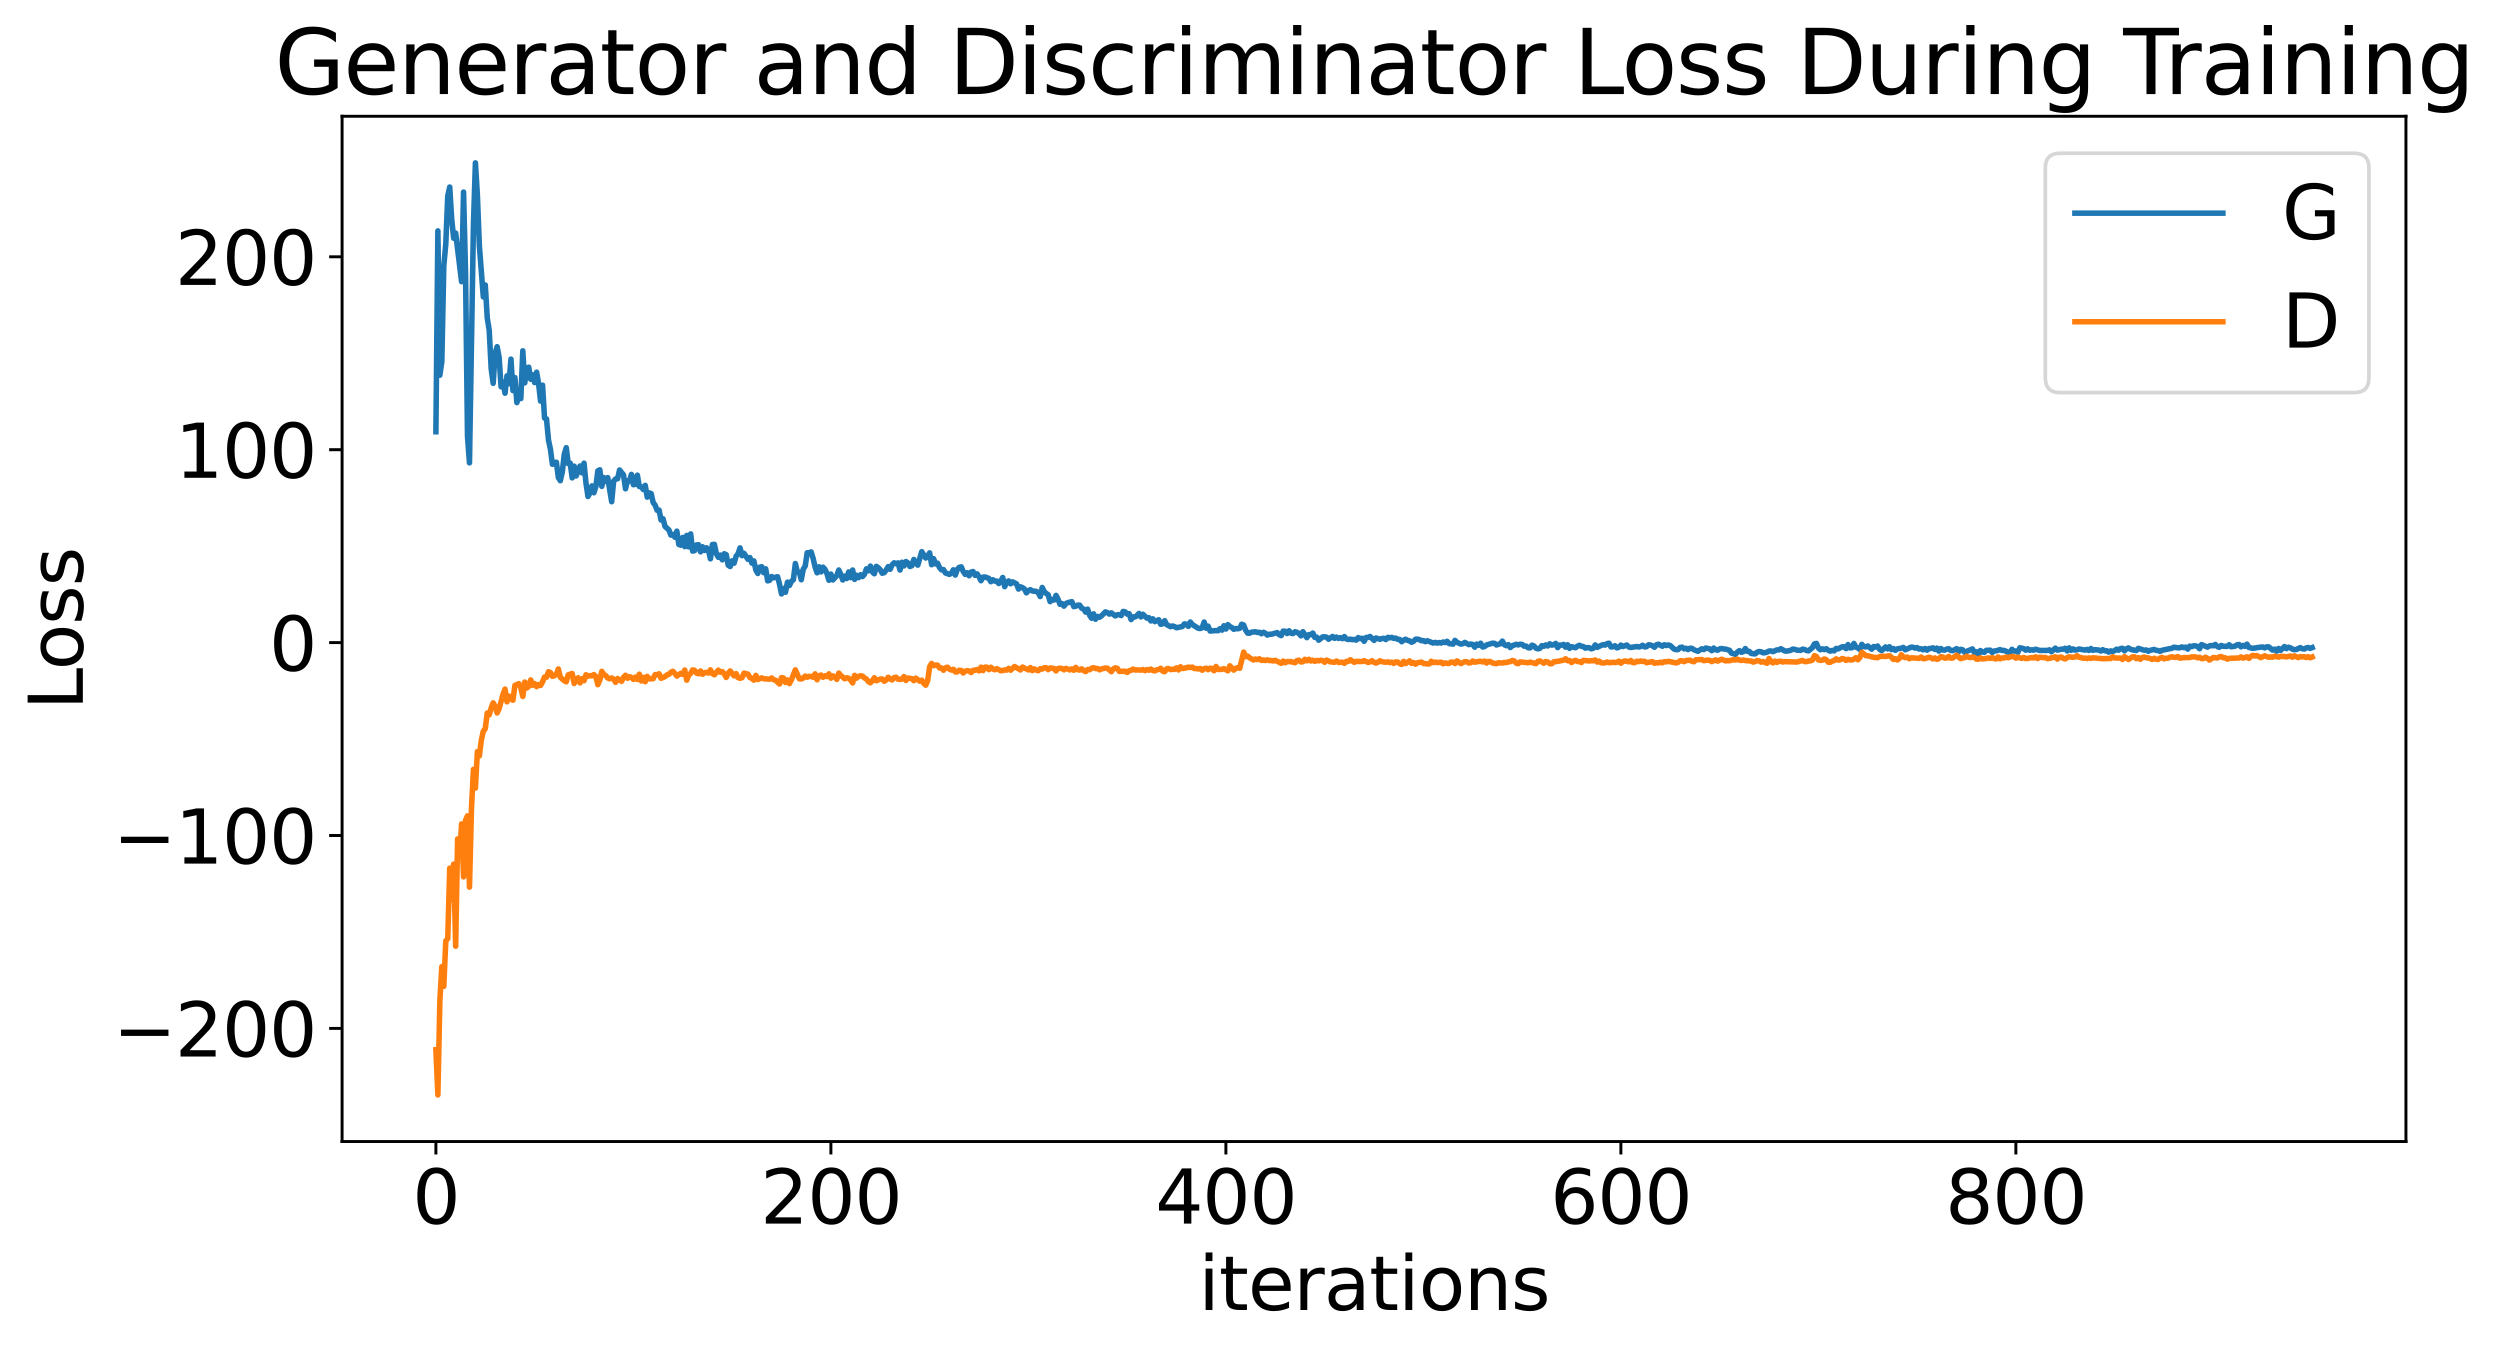 <?xml version="1.0" encoding="utf-8" standalone="no"?>
<!DOCTYPE svg PUBLIC "-//W3C//DTD SVG 1.1//EN"
  "http://www.w3.org/Graphics/SVG/1.1/DTD/svg11.dtd">
<svg xmlns:xlink="http://www.w3.org/1999/xlink" width="675.923pt" height="365.549pt" viewBox="0 0 675.923 365.549" xmlns="http://www.w3.org/2000/svg" version="1.1">
 <defs>
  <style type="text/css">*{stroke-linejoin: round; stroke-linecap: butt}</style>
 </defs>
 <g id="figure_1">
  <g id="patch_1">
   <path d="M 0 365.549 
L 675.923 365.549 
L 675.923 -0 
L 0 -0 
z
" style="fill: #ffffff"/>
  </g>
  <g id="axes_1">
   <g id="patch_2">
    <path d="M 92.491 308.636 
L 650.491 308.636 
L 650.491 31.436 
L 92.491 31.436 
z
" style="fill: #ffffff"/>
   </g>
   <g id="matplotlib.axis_1">
    <g id="xtick_1">
     <g id="line2d_1">
      <defs>
       <path id="m68028d59aa" d="M 0 0 
L 0 3.5 
" style="stroke: #000000; stroke-width: 0.8"/>
      </defs>
      <g>
       <use xlink:href="#m68028d59aa" x="117.854" y="308.636" style="stroke: #000000; stroke-width: 0.8"/>
      </g>
     </g>
     <g id="text_1">
      <!-- 0 -->
      <g transform="translate(111.492 330.833) scale(0.2 -0.2)">
       <defs>
        <path id="DejaVuSans-30" d="M 2034 4250 
Q 1547 4250 1301 3770 
Q 1056 3291 1056 2328 
Q 1056 1369 1301 889 
Q 1547 409 2034 409 
Q 2525 409 2770 889 
Q 3016 1369 3016 2328 
Q 3016 3291 2770 3770 
Q 2525 4250 2034 4250 
z
M 2034 4750 
Q 2819 4750 3233 4129 
Q 3647 3509 3647 2328 
Q 3647 1150 3233 529 
Q 2819 -91 2034 -91 
Q 1250 -91 836 529 
Q 422 1150 422 2328 
Q 422 3509 836 4129 
Q 1250 4750 2034 4750 
z
" transform="scale(0.016)"/>
       </defs>
       <use xlink:href="#DejaVuSans-30"/>
      </g>
     </g>
    </g>
    <g id="xtick_2">
     <g id="line2d_2">
      <g>
       <use xlink:href="#m68028d59aa" x="224.649" y="308.636" style="stroke: #000000; stroke-width: 0.8"/>
      </g>
     </g>
     <g id="text_2">
      <!-- 200 -->
      <g transform="translate(205.561 330.833) scale(0.2 -0.2)">
       <defs>
        <path id="DejaVuSans-32" d="M 1228 531 
L 3431 531 
L 3431 0 
L 469 0 
L 469 531 
Q 828 903 1448 1529 
Q 2069 2156 2228 2338 
Q 2531 2678 2651 2914 
Q 2772 3150 2772 3378 
Q 2772 3750 2511 3984 
Q 2250 4219 1831 4219 
Q 1534 4219 1204 4116 
Q 875 4013 500 3803 
L 500 4441 
Q 881 4594 1212 4672 
Q 1544 4750 1819 4750 
Q 2544 4750 2975 4387 
Q 3406 4025 3406 3419 
Q 3406 3131 3298 2873 
Q 3191 2616 2906 2266 
Q 2828 2175 2409 1742 
Q 1991 1309 1228 531 
z
" transform="scale(0.016)"/>
       </defs>
       <use xlink:href="#DejaVuSans-32"/>
       <use xlink:href="#DejaVuSans-30" x="63.623"/>
       <use xlink:href="#DejaVuSans-30" x="127.246"/>
      </g>
     </g>
    </g>
    <g id="xtick_3">
     <g id="line2d_3">
      <g>
       <use xlink:href="#m68028d59aa" x="331.443" y="308.636" style="stroke: #000000; stroke-width: 0.8"/>
      </g>
     </g>
     <g id="text_3">
      <!-- 400 -->
      <g transform="translate(312.355 330.833) scale(0.2 -0.2)">
       <defs>
        <path id="DejaVuSans-34" d="M 2419 4116 
L 825 1625 
L 2419 1625 
L 2419 4116 
z
M 2253 4666 
L 3047 4666 
L 3047 1625 
L 3713 1625 
L 3713 1100 
L 3047 1100 
L 3047 0 
L 2419 0 
L 2419 1100 
L 313 1100 
L 313 1709 
L 2253 4666 
z
" transform="scale(0.016)"/>
       </defs>
       <use xlink:href="#DejaVuSans-34"/>
       <use xlink:href="#DejaVuSans-30" x="63.623"/>
       <use xlink:href="#DejaVuSans-30" x="127.246"/>
      </g>
     </g>
    </g>
    <g id="xtick_4">
     <g id="line2d_4">
      <g>
       <use xlink:href="#m68028d59aa" x="438.237" y="308.636" style="stroke: #000000; stroke-width: 0.8"/>
      </g>
     </g>
     <g id="text_4">
      <!-- 600 -->
      <g transform="translate(419.15 330.833) scale(0.2 -0.2)">
       <defs>
        <path id="DejaVuSans-36" d="M 2113 2584 
Q 1688 2584 1439 2293 
Q 1191 2003 1191 1497 
Q 1191 994 1439 701 
Q 1688 409 2113 409 
Q 2538 409 2786 701 
Q 3034 994 3034 1497 
Q 3034 2003 2786 2293 
Q 2538 2584 2113 2584 
z
M 3366 4563 
L 3366 3988 
Q 3128 4100 2886 4159 
Q 2644 4219 2406 4219 
Q 1781 4219 1451 3797 
Q 1122 3375 1075 2522 
Q 1259 2794 1537 2939 
Q 1816 3084 2150 3084 
Q 2853 3084 3261 2657 
Q 3669 2231 3669 1497 
Q 3669 778 3244 343 
Q 2819 -91 2113 -91 
Q 1303 -91 875 529 
Q 447 1150 447 2328 
Q 447 3434 972 4092 
Q 1497 4750 2381 4750 
Q 2619 4750 2861 4703 
Q 3103 4656 3366 4563 
z
" transform="scale(0.016)"/>
       </defs>
       <use xlink:href="#DejaVuSans-36"/>
       <use xlink:href="#DejaVuSans-30" x="63.623"/>
       <use xlink:href="#DejaVuSans-30" x="127.246"/>
      </g>
     </g>
    </g>
    <g id="xtick_5">
     <g id="line2d_5">
      <g>
       <use xlink:href="#m68028d59aa" x="545.031" y="308.636" style="stroke: #000000; stroke-width: 0.8"/>
      </g>
     </g>
     <g id="text_5">
      <!-- 800 -->
      <g transform="translate(525.944 330.833) scale(0.2 -0.2)">
       <defs>
        <path id="DejaVuSans-38" d="M 2034 2216 
Q 1584 2216 1326 1975 
Q 1069 1734 1069 1313 
Q 1069 891 1326 650 
Q 1584 409 2034 409 
Q 2484 409 2743 651 
Q 3003 894 3003 1313 
Q 3003 1734 2745 1975 
Q 2488 2216 2034 2216 
z
M 1403 2484 
Q 997 2584 770 2862 
Q 544 3141 544 3541 
Q 544 4100 942 4425 
Q 1341 4750 2034 4750 
Q 2731 4750 3128 4425 
Q 3525 4100 3525 3541 
Q 3525 3141 3298 2862 
Q 3072 2584 2669 2484 
Q 3125 2378 3379 2068 
Q 3634 1759 3634 1313 
Q 3634 634 3220 271 
Q 2806 -91 2034 -91 
Q 1263 -91 848 271 
Q 434 634 434 1313 
Q 434 1759 690 2068 
Q 947 2378 1403 2484 
z
M 1172 3481 
Q 1172 3119 1398 2916 
Q 1625 2713 2034 2713 
Q 2441 2713 2670 2916 
Q 2900 3119 2900 3481 
Q 2900 3844 2670 4047 
Q 2441 4250 2034 4250 
Q 1625 4250 1398 4047 
Q 1172 3844 1172 3481 
z
" transform="scale(0.016)"/>
       </defs>
       <use xlink:href="#DejaVuSans-38"/>
       <use xlink:href="#DejaVuSans-30" x="63.623"/>
       <use xlink:href="#DejaVuSans-30" x="127.246"/>
      </g>
     </g>
    </g>
    <g id="text_6">
     <!-- iterations -->
     <g transform="translate(324.036 354.189) scale(0.2 -0.2)">
      <defs>
       <path id="DejaVuSans-69" d="M 603 3500 
L 1178 3500 
L 1178 0 
L 603 0 
L 603 3500 
z
M 603 4863 
L 1178 4863 
L 1178 4134 
L 603 4134 
L 603 4863 
z
" transform="scale(0.016)"/>
       <path id="DejaVuSans-74" d="M 1172 4494 
L 1172 3500 
L 2356 3500 
L 2356 3053 
L 1172 3053 
L 1172 1153 
Q 1172 725 1289 603 
Q 1406 481 1766 481 
L 2356 481 
L 2356 0 
L 1766 0 
Q 1100 0 847 248 
Q 594 497 594 1153 
L 594 3053 
L 172 3053 
L 172 3500 
L 594 3500 
L 594 4494 
L 1172 4494 
z
" transform="scale(0.016)"/>
       <path id="DejaVuSans-65" d="M 3597 1894 
L 3597 1613 
L 953 1613 
Q 991 1019 1311 708 
Q 1631 397 2203 397 
Q 2534 397 2845 478 
Q 3156 559 3463 722 
L 3463 178 
Q 3153 47 2828 -22 
Q 2503 -91 2169 -91 
Q 1331 -91 842 396 
Q 353 884 353 1716 
Q 353 2575 817 3079 
Q 1281 3584 2069 3584 
Q 2775 3584 3186 3129 
Q 3597 2675 3597 1894 
z
M 3022 2063 
Q 3016 2534 2758 2815 
Q 2500 3097 2075 3097 
Q 1594 3097 1305 2825 
Q 1016 2553 972 2059 
L 3022 2063 
z
" transform="scale(0.016)"/>
       <path id="DejaVuSans-72" d="M 2631 2963 
Q 2534 3019 2420 3045 
Q 2306 3072 2169 3072 
Q 1681 3072 1420 2755 
Q 1159 2438 1159 1844 
L 1159 0 
L 581 0 
L 581 3500 
L 1159 3500 
L 1159 2956 
Q 1341 3275 1631 3429 
Q 1922 3584 2338 3584 
Q 2397 3584 2469 3576 
Q 2541 3569 2628 3553 
L 2631 2963 
z
" transform="scale(0.016)"/>
       <path id="DejaVuSans-61" d="M 2194 1759 
Q 1497 1759 1228 1600 
Q 959 1441 959 1056 
Q 959 750 1161 570 
Q 1363 391 1709 391 
Q 2188 391 2477 730 
Q 2766 1069 2766 1631 
L 2766 1759 
L 2194 1759 
z
M 3341 1997 
L 3341 0 
L 2766 0 
L 2766 531 
Q 2569 213 2275 61 
Q 1981 -91 1556 -91 
Q 1019 -91 701 211 
Q 384 513 384 1019 
Q 384 1609 779 1909 
Q 1175 2209 1959 2209 
L 2766 2209 
L 2766 2266 
Q 2766 2663 2505 2880 
Q 2244 3097 1772 3097 
Q 1472 3097 1187 3025 
Q 903 2953 641 2809 
L 641 3341 
Q 956 3463 1253 3523 
Q 1550 3584 1831 3584 
Q 2591 3584 2966 3190 
Q 3341 2797 3341 1997 
z
" transform="scale(0.016)"/>
       <path id="DejaVuSans-6f" d="M 1959 3097 
Q 1497 3097 1228 2736 
Q 959 2375 959 1747 
Q 959 1119 1226 758 
Q 1494 397 1959 397 
Q 2419 397 2687 759 
Q 2956 1122 2956 1747 
Q 2956 2369 2687 2733 
Q 2419 3097 1959 3097 
z
M 1959 3584 
Q 2709 3584 3137 3096 
Q 3566 2609 3566 1747 
Q 3566 888 3137 398 
Q 2709 -91 1959 -91 
Q 1206 -91 779 398 
Q 353 888 353 1747 
Q 353 2609 779 3096 
Q 1206 3584 1959 3584 
z
" transform="scale(0.016)"/>
       <path id="DejaVuSans-6e" d="M 3513 2113 
L 3513 0 
L 2938 0 
L 2938 2094 
Q 2938 2591 2744 2837 
Q 2550 3084 2163 3084 
Q 1697 3084 1428 2787 
Q 1159 2491 1159 1978 
L 1159 0 
L 581 0 
L 581 3500 
L 1159 3500 
L 1159 2956 
Q 1366 3272 1645 3428 
Q 1925 3584 2291 3584 
Q 2894 3584 3203 3211 
Q 3513 2838 3513 2113 
z
" transform="scale(0.016)"/>
       <path id="DejaVuSans-73" d="M 2834 3397 
L 2834 2853 
Q 2591 2978 2328 3040 
Q 2066 3103 1784 3103 
Q 1356 3103 1142 2972 
Q 928 2841 928 2578 
Q 928 2378 1081 2264 
Q 1234 2150 1697 2047 
L 1894 2003 
Q 2506 1872 2764 1633 
Q 3022 1394 3022 966 
Q 3022 478 2636 193 
Q 2250 -91 1575 -91 
Q 1294 -91 989 -36 
Q 684 19 347 128 
L 347 722 
Q 666 556 975 473 
Q 1284 391 1588 391 
Q 1994 391 2212 530 
Q 2431 669 2431 922 
Q 2431 1156 2273 1281 
Q 2116 1406 1581 1522 
L 1381 1569 
Q 847 1681 609 1914 
Q 372 2147 372 2553 
Q 372 3047 722 3315 
Q 1072 3584 1716 3584 
Q 2034 3584 2315 3537 
Q 2597 3491 2834 3397 
z
" transform="scale(0.016)"/>
      </defs>
      <use xlink:href="#DejaVuSans-69"/>
      <use xlink:href="#DejaVuSans-74" x="27.783"/>
      <use xlink:href="#DejaVuSans-65" x="66.992"/>
      <use xlink:href="#DejaVuSans-72" x="128.516"/>
      <use xlink:href="#DejaVuSans-61" x="169.629"/>
      <use xlink:href="#DejaVuSans-74" x="230.908"/>
      <use xlink:href="#DejaVuSans-69" x="270.117"/>
      <use xlink:href="#DejaVuSans-6f" x="297.9"/>
      <use xlink:href="#DejaVuSans-6e" x="359.082"/>
      <use xlink:href="#DejaVuSans-73" x="422.461"/>
     </g>
    </g>
   </g>
   <g id="matplotlib.axis_2">
    <g id="ytick_1">
     <g id="line2d_6">
      <defs>
       <path id="m33f736a686" d="M 0 0 
L -3.5 0 
" style="stroke: #000000; stroke-width: 0.8"/>
      </defs>
      <g>
       <use xlink:href="#m33f736a686" x="92.491" y="278.05" style="stroke: #000000; stroke-width: 0.8"/>
      </g>
     </g>
     <g id="text_7">
      <!-- −200 -->
      <g transform="translate(30.556 285.649) scale(0.2 -0.2)">
       <defs>
        <path id="DejaVuSans-2212" d="M 678 2272 
L 4684 2272 
L 4684 1741 
L 678 1741 
L 678 2272 
z
" transform="scale(0.016)"/>
       </defs>
       <use xlink:href="#DejaVuSans-2212"/>
       <use xlink:href="#DejaVuSans-32" x="83.789"/>
       <use xlink:href="#DejaVuSans-30" x="147.412"/>
       <use xlink:href="#DejaVuSans-30" x="211.035"/>
      </g>
     </g>
    </g>
    <g id="ytick_2">
     <g id="line2d_7">
      <g>
       <use xlink:href="#m33f736a686" x="92.491" y="225.896" style="stroke: #000000; stroke-width: 0.8"/>
      </g>
     </g>
     <g id="text_8">
      <!-- −100 -->
      <g transform="translate(30.556 233.494) scale(0.2 -0.2)">
       <defs>
        <path id="DejaVuSans-31" d="M 794 531 
L 1825 531 
L 1825 4091 
L 703 3866 
L 703 4441 
L 1819 4666 
L 2450 4666 
L 2450 531 
L 3481 531 
L 3481 0 
L 794 0 
L 794 531 
z
" transform="scale(0.016)"/>
       </defs>
       <use xlink:href="#DejaVuSans-2212"/>
       <use xlink:href="#DejaVuSans-31" x="83.789"/>
       <use xlink:href="#DejaVuSans-30" x="147.412"/>
       <use xlink:href="#DejaVuSans-30" x="211.035"/>
      </g>
     </g>
    </g>
    <g id="ytick_3">
     <g id="line2d_8">
      <g>
       <use xlink:href="#m33f736a686" x="92.491" y="173.741" style="stroke: #000000; stroke-width: 0.8"/>
      </g>
     </g>
     <g id="text_9">
      <!-- 0 -->
      <g transform="translate(72.766 181.34) scale(0.2 -0.2)">
       <use xlink:href="#DejaVuSans-30"/>
      </g>
     </g>
    </g>
    <g id="ytick_4">
     <g id="line2d_9">
      <g>
       <use xlink:href="#m33f736a686" x="92.491" y="121.587" style="stroke: #000000; stroke-width: 0.8"/>
      </g>
     </g>
     <g id="text_10">
      <!-- 100 -->
      <g transform="translate(47.316 129.185) scale(0.2 -0.2)">
       <use xlink:href="#DejaVuSans-31"/>
       <use xlink:href="#DejaVuSans-30" x="63.623"/>
       <use xlink:href="#DejaVuSans-30" x="127.246"/>
      </g>
     </g>
    </g>
    <g id="ytick_5">
     <g id="line2d_10">
      <g>
       <use xlink:href="#m33f736a686" x="92.491" y="69.432" style="stroke: #000000; stroke-width: 0.8"/>
      </g>
     </g>
     <g id="text_11">
      <!-- 200 -->
      <g transform="translate(47.316 77.031) scale(0.2 -0.2)">
       <use xlink:href="#DejaVuSans-32"/>
       <use xlink:href="#DejaVuSans-30" x="63.623"/>
       <use xlink:href="#DejaVuSans-30" x="127.246"/>
      </g>
     </g>
    </g>
    <g id="text_12">
     <!-- Loss -->
     <g transform="translate(22.397 191.971) rotate(-90) scale(0.2 -0.2)">
      <defs>
       <path id="DejaVuSans-4c" d="M 628 4666 
L 1259 4666 
L 1259 531 
L 3531 531 
L 3531 0 
L 628 0 
L 628 4666 
z
" transform="scale(0.016)"/>
      </defs>
      <use xlink:href="#DejaVuSans-4c"/>
      <use xlink:href="#DejaVuSans-6f" x="53.963"/>
      <use xlink:href="#DejaVuSans-73" x="115.145"/>
      <use xlink:href="#DejaVuSans-73" x="167.244"/>
     </g>
    </g>
   </g>
   <g id="line2d_11">
    <path d="M 117.854 116.73 
L 118.388 62.43 
L 118.922 101.447 
L 119.456 97.742 
L 119.99 71.891 
L 120.524 66.005 
L 121.058 53.003 
L 121.592 50.573 
L 122.126 59.283 
L 122.66 64.408 
L 123.194 63.028 
L 124.796 76.157 
L 125.33 51.933 
L 125.864 73.642 
L 126.398 118.042 
L 126.932 125.137 
L 128 60.942 
L 128.534 44.036 
L 129.068 52.703 
L 129.602 66.416 
L 130.67 80.272 
L 131.204 77.047 
L 131.738 85.974 
L 132.271 89.32 
L 132.805 99.782 
L 133.339 103.63 
L 133.873 95.49 
L 134.407 93.742 
L 134.941 96.556 
L 135.475 104.57 
L 136.009 103.316 
L 136.543 106.314 
L 137.077 101.623 
L 137.611 103.726 
L 138.145 97.099 
L 138.679 105.599 
L 139.213 102.09 
L 139.747 108.847 
L 140.281 107.116 
L 140.815 107.769 
L 141.349 94.855 
L 141.883 103.51 
L 142.417 99.688 
L 142.951 99.279 
L 143.485 102.538 
L 144.019 101.345 
L 144.553 103.442 
L 145.087 100.627 
L 145.621 103.779 
L 146.155 108.446 
L 146.689 104.136 
L 147.223 113.024 
L 147.757 113.257 
L 148.291 118.953 
L 148.825 121.504 
L 149.359 125.536 
L 149.893 125.084 
L 150.427 124.976 
L 150.96 129.121 
L 151.494 129.965 
L 152.028 127.601 
L 152.562 122.813 
L 153.096 121.045 
L 153.63 125.34 
L 154.164 125.222 
L 154.698 129.2 
L 155.232 126.029 
L 155.766 128.688 
L 156.834 125.986 
L 157.368 127.842 
L 157.902 125.228 
L 158.436 130.648 
L 158.97 134.24 
L 159.504 133.266 
L 160.038 131.37 
L 160.572 133.221 
L 161.106 131.531 
L 161.64 127.304 
L 162.174 127.022 
L 162.708 131.504 
L 163.242 129.12 
L 163.776 130.156 
L 164.31 129.137 
L 165.378 135.65 
L 165.912 130.074 
L 166.446 129.476 
L 166.98 129.45 
L 167.514 127.074 
L 168.582 128.405 
L 169.116 132.156 
L 169.649 129.996 
L 170.183 130.069 
L 170.717 128.265 
L 171.251 131.05 
L 171.785 130.942 
L 172.319 128.471 
L 172.853 131.531 
L 173.387 131.612 
L 173.921 132.351 
L 174.455 131.231 
L 174.989 134.408 
L 175.523 133.26 
L 176.057 133.452 
L 176.591 135.868 
L 177.125 136.568 
L 177.659 137.965 
L 178.193 137.905 
L 178.727 140.59 
L 179.261 140.248 
L 179.795 142.32 
L 180.863 143.306 
L 181.397 144.682 
L 181.931 144.52 
L 182.465 145.241 
L 182.999 143.607 
L 183.533 147.202 
L 184.067 147.402 
L 184.601 145.313 
L 185.135 147.788 
L 185.669 144.772 
L 186.203 147.865 
L 186.737 144.355 
L 187.271 149 
L 187.805 148.864 
L 188.338 147.327 
L 188.872 147.288 
L 189.406 149.193 
L 189.94 147.831 
L 190.474 148.826 
L 191.008 148.097 
L 191.542 148.745 
L 192.076 151.093 
L 192.61 147.222 
L 193.144 147.174 
L 193.678 149.684 
L 194.212 150.67 
L 194.746 150.084 
L 195.28 151.348 
L 195.814 149.722 
L 196.348 149.971 
L 196.882 152.819 
L 197.416 153.167 
L 197.95 151.635 
L 198.484 152.261 
L 199.018 150.388 
L 199.552 149.702 
L 200.086 148.135 
L 200.62 150.23 
L 201.154 149.606 
L 202.222 151.227 
L 202.756 150.755 
L 203.29 152.243 
L 203.824 151.654 
L 204.358 154.12 
L 204.892 155.049 
L 205.426 153.345 
L 205.96 153.232 
L 206.493 154.848 
L 207.027 153.801 
L 207.561 157.049 
L 208.095 156.894 
L 208.629 155.884 
L 209.163 156.207 
L 210.231 155.932 
L 210.765 157.967 
L 211.299 160.584 
L 211.833 159.109 
L 212.367 160.133 
L 212.901 157.418 
L 213.435 158.295 
L 213.969 157.179 
L 214.503 156.743 
L 215.037 152.372 
L 215.571 154.609 
L 216.105 154.733 
L 216.639 156.748 
L 217.173 153.888 
L 217.707 153.043 
L 218.241 149.447 
L 218.775 149.481 
L 219.309 149.219 
L 219.843 150.998 
L 220.377 153.308 
L 220.911 154.869 
L 221.445 153.25 
L 221.979 154.622 
L 222.513 153.342 
L 223.047 153.924 
L 223.581 155.062 
L 224.115 156.884 
L 224.649 155.222 
L 225.182 156.802 
L 226.25 155.609 
L 226.784 154.116 
L 227.318 155.313 
L 227.852 156.808 
L 228.386 155.757 
L 228.92 156.419 
L 229.454 154.642 
L 229.988 156.161 
L 230.522 154.121 
L 231.056 156.646 
L 231.59 155.53 
L 232.124 156.177 
L 232.658 155.396 
L 233.192 155.886 
L 233.726 155.26 
L 234.26 153.8 
L 234.794 154.311 
L 235.328 153.059 
L 235.862 154.648 
L 236.396 155.121 
L 236.93 153.132 
L 237.464 153.484 
L 237.998 154.046 
L 238.532 154.987 
L 239.066 154.817 
L 239.6 154.119 
L 240.134 153.203 
L 240.668 153.916 
L 241.202 152.706 
L 241.736 152.167 
L 242.27 152.402 
L 242.804 152.18 
L 243.338 154.12 
L 243.871 152.017 
L 244.405 153.004 
L 244.939 151.826 
L 245.473 152.171 
L 246.007 153.166 
L 246.541 152.959 
L 247.075 151.263 
L 247.609 152.237 
L 248.143 152.79 
L 249.211 149.16 
L 250.279 150.867 
L 250.813 150.354 
L 251.347 149.479 
L 251.881 152.677 
L 252.415 151.048 
L 252.949 152.47 
L 253.483 152.266 
L 254.017 153.463 
L 254.551 154.069 
L 255.085 154.003 
L 255.619 154.911 
L 256.687 155.294 
L 257.221 154.961 
L 257.755 154.061 
L 258.289 155.471 
L 258.823 153.969 
L 259.357 153.382 
L 259.891 153.259 
L 260.425 154.501 
L 260.959 155.292 
L 261.493 154.85 
L 262.027 155.671 
L 262.56 154.673 
L 263.094 154.526 
L 263.628 155.552 
L 264.162 155.152 
L 264.696 155.936 
L 265.23 157.01 
L 265.764 156.05 
L 266.298 155.986 
L 267.366 156.386 
L 267.9 157.272 
L 268.434 156.749 
L 268.968 157.107 
L 269.502 157.119 
L 270.036 157.762 
L 270.57 157.134 
L 271.104 156.145 
L 271.638 158.607 
L 272.172 157.443 
L 272.706 157.06 
L 273.24 157.836 
L 273.774 157.316 
L 274.842 157.854 
L 275.376 159.261 
L 275.91 158.661 
L 276.444 158.87 
L 276.978 159.239 
L 277.512 160.284 
L 278.046 159.664 
L 278.58 159.434 
L 279.114 159.79 
L 280.182 159.882 
L 280.716 160.257 
L 281.249 161.29 
L 281.783 158.839 
L 282.317 159.925 
L 282.851 160.457 
L 283.385 160.777 
L 283.919 162.659 
L 284.453 162.115 
L 284.987 162.23 
L 285.521 160.983 
L 286.055 162 
L 286.589 163.379 
L 287.123 163.182 
L 287.657 163.88 
L 288.191 163.181 
L 288.725 162.929 
L 289.793 162.673 
L 290.327 164.01 
L 290.861 163.898 
L 291.395 163.588 
L 291.929 163.629 
L 292.463 164.449 
L 292.997 164.678 
L 293.531 165.504 
L 294.065 164.693 
L 294.599 166.343 
L 295.133 167.153 
L 295.667 165.966 
L 296.201 167.414 
L 296.735 166.665 
L 297.269 166.885 
L 297.803 166.511 
L 298.871 165.435 
L 299.405 165.632 
L 299.938 166.036 
L 300.472 165.705 
L 301.54 166.526 
L 302.074 166.211 
L 302.608 166.17 
L 303.142 166.419 
L 303.676 165.31 
L 304.21 165.437 
L 304.744 166.031 
L 305.278 165.914 
L 305.812 167.509 
L 306.346 166.784 
L 306.88 166.803 
L 307.414 166.42 
L 307.948 165.849 
L 308.482 166.801 
L 309.016 166.075 
L 310.084 167.123 
L 310.618 167.003 
L 311.152 167.875 
L 311.686 167.313 
L 312.22 168.064 
L 313.288 167.564 
L 313.822 168.793 
L 314.356 168.643 
L 314.89 167.816 
L 315.424 168.876 
L 316.492 169.444 
L 317.026 169.245 
L 317.56 169.408 
L 318.093 169.728 
L 319.695 169.38 
L 320.229 168.683 
L 320.763 168.772 
L 321.297 169.344 
L 321.831 168.172 
L 322.365 168.854 
L 323.967 169.872 
L 324.501 169.938 
L 325.035 169.719 
L 325.569 168.183 
L 326.103 169.845 
L 326.637 169.298 
L 327.171 170.614 
L 328.773 170.481 
L 329.307 170.526 
L 329.841 169.978 
L 330.375 170.365 
L 330.909 169.182 
L 331.443 170.062 
L 331.977 168.886 
L 332.511 169.395 
L 333.045 169.663 
L 333.579 170.145 
L 334.113 169.928 
L 334.647 170.004 
L 335.181 169.875 
L 335.715 168.776 
L 336.249 168.991 
L 336.782 170.366 
L 337.316 171.177 
L 337.85 171.202 
L 338.384 170.911 
L 339.452 170.815 
L 339.986 171.005 
L 340.52 170.949 
L 341.054 171.339 
L 341.588 170.948 
L 342.122 171.198 
L 342.656 171.715 
L 343.19 171.475 
L 343.724 171.484 
L 345.326 171.037 
L 345.86 171.609 
L 346.394 171.846 
L 346.928 170.643 
L 347.462 170.671 
L 347.996 171.286 
L 348.53 170.54 
L 349.064 171.207 
L 349.598 171.295 
L 350.132 170.806 
L 350.666 170.956 
L 351.2 171.291 
L 351.734 171.915 
L 352.268 170.798 
L 353.336 172.397 
L 353.87 171.585 
L 354.404 171.605 
L 354.938 171.167 
L 355.471 172.322 
L 356.005 172.258 
L 356.539 173.086 
L 357.607 172.21 
L 358.141 172.172 
L 358.675 172.281 
L 359.209 172.822 
L 360.277 172.079 
L 360.811 172.579 
L 361.345 172.246 
L 361.879 172.598 
L 362.413 172.411 
L 362.947 172.674 
L 363.481 172.114 
L 364.015 172.761 
L 364.549 172.901 
L 365.083 172.811 
L 365.617 172.945 
L 366.151 172.885 
L 366.685 173.068 
L 367.219 172.388 
L 367.753 172.658 
L 368.287 172.571 
L 368.821 173.385 
L 369.355 172.354 
L 369.889 172.34 
L 370.423 172.085 
L 371.491 173.137 
L 372.025 172.492 
L 373.093 172.835 
L 373.627 172.63 
L 374.16 172.593 
L 374.694 172.908 
L 375.228 172.321 
L 375.762 172.453 
L 376.296 172.33 
L 376.83 172.596 
L 377.364 172.528 
L 377.898 172.861 
L 378.432 172.896 
L 378.966 173.496 
L 379.5 173.091 
L 380.034 172.827 
L 380.568 173.14 
L 381.102 173.266 
L 381.636 173.642 
L 382.17 173.417 
L 382.704 172.834 
L 383.238 172.801 
L 383.772 172.936 
L 384.306 173.232 
L 384.84 173.198 
L 385.374 173.482 
L 385.908 173.24 
L 387.51 173.864 
L 388.044 173.679 
L 388.578 173.868 
L 389.112 173.729 
L 389.646 173.863 
L 390.18 173.579 
L 390.714 173.718 
L 391.248 173.393 
L 391.782 174.005 
L 392.849 174.147 
L 393.383 173.145 
L 393.917 173.671 
L 394.985 174.145 
L 395.519 174.02 
L 396.053 173.687 
L 397.121 174.288 
L 397.655 174.129 
L 398.189 174.243 
L 398.723 174.971 
L 399.257 174.149 
L 399.791 174.472 
L 400.325 173.912 
L 400.859 174.93 
L 401.393 174.81 
L 401.927 174.38 
L 403.529 173.893 
L 404.063 173.937 
L 404.597 174.382 
L 405.665 174.032 
L 406.199 173.335 
L 406.733 174.325 
L 407.267 174.571 
L 407.801 174.284 
L 408.335 175.075 
L 408.869 174.592 
L 409.937 174.201 
L 410.471 174.357 
L 411.005 174.18 
L 411.538 174.241 
L 412.072 174.705 
L 412.606 174.679 
L 413.14 175.121 
L 413.674 175.179 
L 414.208 174.431 
L 414.742 174.649 
L 415.276 175.257 
L 415.81 175.436 
L 416.344 175.288 
L 416.878 174.562 
L 417.412 174.724 
L 417.946 174.37 
L 418.48 174.653 
L 419.014 174.068 
L 419.548 174.415 
L 420.082 174.314 
L 420.616 173.964 
L 421.15 175.091 
L 421.684 174.4 
L 422.218 174.447 
L 422.752 174.234 
L 423.286 174.976 
L 423.82 174.326 
L 424.354 175.3 
L 424.888 174.829 
L 425.956 175.128 
L 426.49 174.705 
L 427.024 174.462 
L 427.558 174.73 
L 428.092 174.813 
L 428.626 175.237 
L 429.16 175.076 
L 429.693 175.141 
L 430.227 175.424 
L 430.761 175.255 
L 431.295 174.372 
L 431.829 175.023 
L 432.897 174.5 
L 433.431 174.297 
L 433.965 174.415 
L 434.499 174.012 
L 435.033 173.923 
L 435.567 174.914 
L 436.101 174.885 
L 436.635 174.595 
L 437.169 175.164 
L 437.703 174.999 
L 438.237 174.408 
L 438.771 174.791 
L 439.839 174.398 
L 440.373 174.925 
L 440.907 175.056 
L 442.509 174.801 
L 443.043 174.937 
L 443.577 174.81 
L 444.111 174.462 
L 444.645 174.9 
L 445.179 174.84 
L 445.713 174.328 
L 446.247 174.398 
L 446.781 174.618 
L 447.315 174.995 
L 447.849 174.347 
L 448.382 174.18 
L 449.45 174.718 
L 449.984 174.316 
L 450.518 174.536 
L 451.052 174.371 
L 451.586 174.538 
L 452.654 175.518 
L 453.188 175.645 
L 453.722 175.612 
L 454.256 175.052 
L 454.79 174.975 
L 455.324 175.427 
L 455.858 175.272 
L 456.392 175.617 
L 456.926 175.248 
L 457.46 175.295 
L 457.994 175.679 
L 459.062 176.078 
L 460.13 175.413 
L 460.664 175.624 
L 461.198 175.198 
L 462.266 175.446 
L 462.8 175.928 
L 463.334 175.219 
L 463.868 175.687 
L 464.402 175.795 
L 464.936 175.437 
L 465.47 175.329 
L 466.004 175.467 
L 466.538 175.486 
L 467.605 175.826 
L 468.139 176.583 
L 469.207 176.896 
L 469.741 176.305 
L 470.275 175.912 
L 470.809 176.351 
L 471.343 176.182 
L 471.877 175.35 
L 472.411 176.114 
L 472.945 176.114 
L 473.479 176.673 
L 474.547 176.795 
L 475.081 176.325 
L 475.615 176.152 
L 476.149 176.214 
L 476.683 176.505 
L 477.217 176.473 
L 477.751 176.315 
L 478.285 176.027 
L 478.819 175.988 
L 479.353 176.178 
L 480.421 175.707 
L 480.955 175.724 
L 481.489 175.383 
L 482.557 176.011 
L 483.091 176.042 
L 484.159 175.816 
L 484.693 175.497 
L 485.227 175.554 
L 485.76 175.759 
L 486.828 175.844 
L 487.362 175.513 
L 487.896 175.602 
L 488.43 175.866 
L 488.964 175.971 
L 490.032 175.09 
L 490.566 174.098 
L 491.1 173.961 
L 491.634 175.204 
L 492.168 175.656 
L 492.702 175.423 
L 493.236 175.632 
L 493.77 175.4 
L 494.304 175.805 
L 494.838 176.052 
L 495.372 175.854 
L 495.906 175.971 
L 496.44 175.321 
L 496.974 175.442 
L 498.042 174.876 
L 498.576 174.87 
L 499.11 175.364 
L 499.644 174.282 
L 500.178 175.18 
L 500.712 175.132 
L 501.246 173.969 
L 501.78 174.975 
L 502.314 175.186 
L 502.848 175.592 
L 503.382 174.224 
L 503.916 174.801 
L 504.449 174.913 
L 504.983 174.656 
L 506.051 175.516 
L 506.585 174.805 
L 507.119 174.947 
L 507.653 174.674 
L 508.187 175.576 
L 508.721 175.911 
L 509.789 174.921 
L 510.323 175.439 
L 510.857 174.862 
L 511.391 175.643 
L 511.925 175.346 
L 512.459 175.822 
L 512.993 175.426 
L 514.061 175.266 
L 514.595 175.036 
L 515.129 175.682 
L 516.731 174.957 
L 517.265 175.009 
L 517.799 175.237 
L 518.333 175.091 
L 518.867 175.477 
L 519.401 175.388 
L 519.935 175.687 
L 520.469 175.335 
L 521.003 175.784 
L 521.537 175.347 
L 522.071 175.324 
L 522.605 175.16 
L 523.138 175.583 
L 523.672 175.229 
L 524.206 176.03 
L 524.74 175.341 
L 525.274 175.749 
L 525.808 175.76 
L 526.342 175.503 
L 526.876 175.409 
L 527.41 175.854 
L 527.944 175.921 
L 529.012 175.379 
L 529.546 176.221 
L 530.08 175.558 
L 530.614 175.672 
L 531.148 176.332 
L 532.75 175.693 
L 533.284 175.452 
L 533.818 176.452 
L 534.352 176.217 
L 534.886 176.977 
L 535.42 175.887 
L 535.954 176.257 
L 536.488 176.363 
L 537.022 175.833 
L 538.09 175.793 
L 538.624 176.41 
L 539.158 176.011 
L 539.692 175.973 
L 540.76 175.636 
L 541.293 175.868 
L 541.827 175.843 
L 542.895 176.308 
L 543.429 176.531 
L 543.963 175.556 
L 544.497 176.013 
L 545.031 176.017 
L 545.565 176.345 
L 546.099 175.14 
L 547.167 175.377 
L 547.701 175.783 
L 548.235 175.423 
L 548.769 175.801 
L 549.303 175.669 
L 549.837 175.789 
L 550.371 175.528 
L 551.439 175.858 
L 553.575 175.854 
L 554.109 175.697 
L 554.643 176.201 
L 555.711 175.238 
L 556.245 175.776 
L 557.313 175.513 
L 557.847 175.514 
L 558.381 175.285 
L 558.915 175.989 
L 559.449 175.157 
L 559.982 175.828 
L 560.516 175.453 
L 561.05 175.768 
L 561.584 175.675 
L 562.118 175.469 
L 563.72 175.773 
L 564.254 175.579 
L 564.788 175.86 
L 565.322 175.333 
L 565.856 175.83 
L 566.39 175.658 
L 567.458 175.757 
L 567.992 176.02 
L 568.526 175.659 
L 569.06 175.961 
L 569.594 175.953 
L 570.128 176.321 
L 570.662 175.985 
L 571.196 176.126 
L 571.73 175.914 
L 572.264 175.52 
L 572.798 175.792 
L 573.332 175.351 
L 573.866 175.283 
L 574.4 175.971 
L 574.934 175.401 
L 575.468 175.178 
L 576.002 175.532 
L 576.536 175.701 
L 577.604 175.877 
L 578.138 175.294 
L 579.739 175.801 
L 580.273 175.732 
L 580.807 176.074 
L 581.341 175.833 
L 582.409 175.59 
L 582.943 175.826 
L 583.477 175.881 
L 584.011 176.103 
L 584.545 175.818 
L 585.613 175.59 
L 587.215 175.277 
L 587.749 174.986 
L 588.817 175.148 
L 589.351 175.154 
L 589.885 174.904 
L 590.419 175.099 
L 590.953 174.969 
L 591.487 175.504 
L 592.021 174.699 
L 592.555 174.831 
L 593.089 174.606 
L 593.623 174.634 
L 594.157 174.794 
L 594.691 175.391 
L 595.225 174.278 
L 596.827 174.969 
L 597.36 174.621 
L 597.894 174.54 
L 598.428 174.605 
L 598.962 174.237 
L 599.496 174.811 
L 600.03 175.007 
L 600.564 174.51 
L 601.098 174.737 
L 602.166 174.762 
L 602.7 174.323 
L 603.234 174.867 
L 604.302 174.71 
L 604.836 174.335 
L 605.37 174.263 
L 605.904 174.89 
L 606.438 174.503 
L 606.972 174.751 
L 607.506 174.164 
L 608.04 175.057 
L 609.108 175.29 
L 610.71 175.032 
L 611.778 174.918 
L 612.312 175.167 
L 612.846 174.879 
L 613.38 174.898 
L 614.448 175.764 
L 614.982 175.513 
L 615.516 176.06 
L 616.049 175.326 
L 616.583 175.853 
L 617.651 174.818 
L 618.185 175.37 
L 618.719 174.99 
L 619.253 175.154 
L 619.787 175.499 
L 620.321 175.659 
L 620.855 175.602 
L 621.923 175.101 
L 622.457 175.393 
L 622.991 175.477 
L 623.525 175.193 
L 624.059 175.066 
L 624.593 175.31 
L 625.127 175.089 
L 625.127 175.089 
" clip-path="url(#pd91df8b7fd)" style="fill: none; stroke: #1f77b4; stroke-width: 1.5; stroke-linecap: square"/>
   </g>
   <g id="line2d_12">
    <path d="M 117.854 283.818 
L 118.388 296.036 
L 118.922 270.617 
L 119.456 261.343 
L 119.99 266.676 
L 120.524 254.399 
L 121.058 253.785 
L 121.592 234.719 
L 122.126 243.174 
L 122.66 233.623 
L 123.194 255.831 
L 123.728 226.82 
L 124.262 231.623 
L 124.796 222.755 
L 125.33 237.09 
L 125.864 221.8 
L 126.398 220.581 
L 126.932 239.851 
L 127.466 218.691 
L 128 208.013 
L 128.534 213.078 
L 129.068 203.21 
L 129.602 204.367 
L 130.136 200.128 
L 130.67 197.699 
L 131.204 197.01 
L 131.738 192.779 
L 132.271 193.284 
L 132.805 191.368 
L 133.339 190.032 
L 133.873 190.98 
L 134.407 192.755 
L 134.941 191.632 
L 136.009 187.702 
L 136.543 186.32 
L 137.077 189.75 
L 137.611 188.199 
L 138.145 189 
L 138.679 189.321 
L 139.213 185.316 
L 140.281 184.836 
L 140.815 185.98 
L 141.349 188.293 
L 141.883 184.414 
L 142.417 186.018 
L 142.951 185.564 
L 143.485 183.829 
L 144.019 185.264 
L 144.553 184.827 
L 145.087 185.642 
L 145.621 185.082 
L 146.155 185.318 
L 146.689 184.356 
L 147.223 183.054 
L 147.757 183.092 
L 148.291 181.621 
L 148.825 181.839 
L 149.359 182.87 
L 149.893 182.691 
L 150.427 182.281 
L 150.96 180.87 
L 151.494 183.116 
L 152.562 184.052 
L 153.096 184.349 
L 153.63 182.465 
L 154.698 182.094 
L 155.232 184.793 
L 155.766 183.635 
L 156.3 183.262 
L 156.834 184.625 
L 157.368 183.488 
L 157.902 184.046 
L 158.436 182.432 
L 158.97 182.812 
L 159.504 182.662 
L 160.038 182.71 
L 160.572 182.39 
L 161.106 182.934 
L 161.64 185.114 
L 162.174 183.825 
L 162.708 181.512 
L 163.242 182.332 
L 163.776 182.658 
L 164.31 183.311 
L 164.844 183.531 
L 165.378 183.308 
L 165.912 183.621 
L 166.446 184.483 
L 166.98 183.452 
L 168.048 184.197 
L 168.582 183.121 
L 169.116 182.571 
L 169.649 183.384 
L 170.183 182.948 
L 170.717 183.167 
L 171.251 183.694 
L 171.785 183.058 
L 172.319 183.707 
L 172.853 182.282 
L 173.387 184.111 
L 173.921 183.132 
L 174.455 184.305 
L 174.989 182.88 
L 175.523 183.55 
L 176.591 183.501 
L 177.125 182.389 
L 177.659 182.418 
L 178.193 182.173 
L 178.727 183.391 
L 179.795 182.94 
L 180.329 182.46 
L 180.863 182.325 
L 181.397 181.725 
L 181.931 181.502 
L 182.465 182.065 
L 182.999 182.8 
L 184.067 182.043 
L 184.601 182.334 
L 185.135 181.16 
L 185.669 183.896 
L 186.203 182.55 
L 186.737 182.064 
L 187.271 181.125 
L 187.805 181.239 
L 188.338 182.005 
L 188.872 182.161 
L 189.406 181.415 
L 189.94 182.304 
L 190.474 181.874 
L 191.008 181.798 
L 191.542 181.982 
L 192.076 181.109 
L 192.61 182.125 
L 193.144 182.441 
L 194.212 181.188 
L 194.746 181.751 
L 195.28 181.584 
L 195.814 182.175 
L 196.348 183.16 
L 196.882 182.023 
L 197.416 181.401 
L 198.484 182.736 
L 199.018 182.132 
L 199.552 183.201 
L 200.086 183.391 
L 200.62 183.243 
L 201.154 181.992 
L 202.222 182.274 
L 202.756 183.179 
L 203.29 183.429 
L 203.824 183.886 
L 204.358 182.609 
L 204.892 183.712 
L 205.96 183.278 
L 206.493 183.511 
L 208.095 183.633 
L 208.629 183.3 
L 209.163 183.784 
L 209.697 183.91 
L 210.765 184.929 
L 211.299 183.203 
L 211.833 183.315 
L 212.367 184.512 
L 212.901 183.83 
L 213.435 184.83 
L 213.969 183.796 
L 215.037 181.114 
L 216.105 183.512 
L 216.639 183.578 
L 217.173 183.327 
L 217.707 182.787 
L 218.241 183.102 
L 218.775 182.86 
L 219.309 182.897 
L 219.843 183.097 
L 220.377 182.192 
L 220.911 183.797 
L 221.445 182.708 
L 221.979 182.506 
L 222.513 183.115 
L 223.047 182.719 
L 223.581 182.923 
L 224.115 182.184 
L 224.649 183.354 
L 225.182 182.745 
L 225.716 183.012 
L 226.25 183.685 
L 226.784 181.988 
L 227.318 182.614 
L 228.386 183.524 
L 228.92 183.242 
L 229.454 183.384 
L 229.988 183.857 
L 230.522 184.649 
L 231.056 182.602 
L 231.59 183.351 
L 232.124 182.882 
L 232.658 182.7 
L 233.192 182.807 
L 233.726 183.29 
L 234.26 183.603 
L 234.794 184.277 
L 235.328 184.605 
L 235.862 184.052 
L 236.396 183.244 
L 236.93 184.052 
L 237.998 183.603 
L 238.532 183.576 
L 239.066 184.191 
L 239.6 183.847 
L 240.134 183.112 
L 240.668 183.575 
L 241.202 183.827 
L 241.736 183.217 
L 242.27 183.101 
L 242.804 183.62 
L 243.338 183.713 
L 243.871 183.597 
L 244.405 182.929 
L 244.939 183.97 
L 245.473 183.33 
L 246.541 183.487 
L 247.075 184.026 
L 247.609 183.355 
L 248.677 184.173 
L 249.211 183.893 
L 249.745 184.721 
L 250.279 185.25 
L 250.813 183.991 
L 251.347 180.265 
L 251.881 179.38 
L 252.415 179.98 
L 252.949 179.808 
L 253.483 179.832 
L 254.017 180.598 
L 254.551 180.609 
L 255.085 181.205 
L 255.619 180.572 
L 256.153 180.39 
L 256.687 180.928 
L 257.221 181.16 
L 257.755 180.957 
L 258.289 181.659 
L 258.823 181.66 
L 259.357 181.208 
L 259.891 181.268 
L 260.425 181.946 
L 260.959 181.462 
L 261.493 181.328 
L 262.027 181.406 
L 262.56 181.83 
L 263.094 181.243 
L 263.628 181.199 
L 264.162 181.023 
L 264.696 181.396 
L 265.23 180.381 
L 265.764 181.313 
L 266.298 180.377 
L 266.832 180.395 
L 267.366 181.042 
L 267.9 180.401 
L 268.434 180.904 
L 268.968 181.081 
L 269.502 180.791 
L 270.57 181.338 
L 271.104 181.292 
L 271.638 181.127 
L 272.172 181.168 
L 272.706 180.728 
L 273.24 181.204 
L 274.308 180.211 
L 275.91 181.131 
L 276.444 180.357 
L 278.046 181.131 
L 278.58 180.487 
L 279.114 181.317 
L 279.648 180.843 
L 280.182 181.182 
L 280.716 181.339 
L 281.249 180.785 
L 281.783 180.901 
L 282.317 180.548 
L 282.851 180.538 
L 283.385 181.045 
L 283.919 180.596 
L 284.987 180.739 
L 285.521 181.394 
L 286.055 180.752 
L 286.589 180.658 
L 287.123 180.738 
L 287.657 181.107 
L 288.191 180.713 
L 289.259 181.124 
L 289.793 180.844 
L 290.327 181.22 
L 290.861 180.446 
L 291.395 181.069 
L 291.929 181.179 
L 292.463 180.838 
L 292.997 181.3 
L 293.531 181.567 
L 294.065 181.013 
L 294.599 181.076 
L 295.133 180.667 
L 295.667 180.523 
L 296.201 180.756 
L 296.735 180.733 
L 297.269 181.095 
L 297.803 180.851 
L 298.871 180.631 
L 299.405 180.665 
L 300.472 181.598 
L 301.006 180.864 
L 301.54 180.569 
L 302.074 180.707 
L 302.608 181.512 
L 304.21 181.481 
L 304.744 181.815 
L 305.278 181.334 
L 305.812 181.233 
L 306.346 180.895 
L 306.88 181.153 
L 307.414 181.111 
L 308.482 181.19 
L 309.016 181.018 
L 309.55 181.323 
L 310.084 181.041 
L 310.618 181.211 
L 311.152 180.891 
L 311.686 181.268 
L 312.22 181.388 
L 312.754 181.082 
L 313.288 181.038 
L 313.822 180.684 
L 314.356 181.453 
L 314.89 181.601 
L 315.424 180.824 
L 315.958 180.767 
L 316.492 181.045 
L 317.026 180.946 
L 317.56 180.981 
L 318.093 180.566 
L 318.627 181.13 
L 319.161 180.276 
L 319.695 180.747 
L 320.763 180.557 
L 321.297 180.363 
L 321.831 180.497 
L 322.365 180.354 
L 322.899 180.751 
L 323.433 180.748 
L 323.967 180.874 
L 324.501 180.737 
L 325.035 181.217 
L 325.569 180.804 
L 326.103 180.654 
L 326.637 181.057 
L 327.171 180.653 
L 327.705 180.766 
L 328.239 181.346 
L 328.773 180.196 
L 329.307 180.998 
L 330.375 180.977 
L 330.909 180.774 
L 331.977 181.364 
L 332.511 180.015 
L 333.579 181.177 
L 334.113 180.722 
L 334.647 180.501 
L 335.181 180.702 
L 336.249 176.307 
L 336.782 177.512 
L 337.316 177.385 
L 337.85 177.853 
L 338.918 178.434 
L 339.452 178.182 
L 339.986 178.339 
L 340.52 178.112 
L 341.054 178.554 
L 341.588 178.428 
L 342.122 178.581 
L 342.656 178.411 
L 343.19 178.595 
L 343.724 178.583 
L 344.258 178.705 
L 344.792 178.525 
L 346.394 179.34 
L 346.928 178.721 
L 347.462 179.195 
L 347.996 178.863 
L 349.064 178.905 
L 350.132 179.18 
L 350.666 178.598 
L 351.2 178.5 
L 351.734 178.959 
L 352.268 178.914 
L 352.802 178.259 
L 353.336 178.663 
L 353.87 178.255 
L 354.404 178.707 
L 354.938 178.493 
L 355.471 178.804 
L 356.005 178.574 
L 356.539 178.67 
L 357.073 178.527 
L 357.607 178.608 
L 358.141 179.052 
L 358.675 178.471 
L 359.743 178.956 
L 360.811 179.056 
L 361.345 178.723 
L 361.879 179.108 
L 362.947 179.04 
L 363.481 179.339 
L 364.015 178.821 
L 364.549 178.829 
L 365.083 178.372 
L 366.151 179.071 
L 366.685 178.823 
L 368.287 178.855 
L 368.821 178.639 
L 369.889 179.103 
L 370.423 178.935 
L 370.957 178.629 
L 371.491 179.07 
L 372.025 179.278 
L 372.559 179.042 
L 373.093 178.641 
L 373.627 178.912 
L 374.694 179.066 
L 375.228 178.941 
L 375.762 179.15 
L 376.296 179.023 
L 376.83 179.363 
L 377.364 178.954 
L 377.898 178.993 
L 378.432 179.443 
L 378.966 179.645 
L 379.5 178.807 
L 380.034 179.401 
L 381.102 178.679 
L 381.636 179.349 
L 382.17 179.116 
L 382.704 179.583 
L 383.238 179.197 
L 384.306 178.991 
L 384.84 179.357 
L 385.908 179.506 
L 386.442 179.485 
L 386.976 178.781 
L 387.51 179.151 
L 388.044 179.014 
L 388.578 179.135 
L 389.646 179.042 
L 390.18 179.472 
L 390.714 179.22 
L 391.248 179.364 
L 391.782 179.358 
L 392.316 179.005 
L 392.849 179.015 
L 393.383 179.398 
L 393.917 178.693 
L 394.985 179.42 
L 396.053 178.89 
L 396.587 178.93 
L 397.121 179.25 
L 397.655 179.17 
L 398.189 178.71 
L 398.723 179.049 
L 399.791 178.838 
L 400.325 178.798 
L 400.859 178.967 
L 401.393 178.739 
L 401.927 179.272 
L 402.461 178.828 
L 402.995 178.895 
L 403.529 179.253 
L 404.597 179.44 
L 405.131 179.186 
L 406.199 179.266 
L 406.733 179.093 
L 407.267 179.165 
L 407.801 178.956 
L 408.335 178.882 
L 408.869 178.565 
L 409.403 178.696 
L 409.937 179.29 
L 410.471 179.438 
L 411.005 178.95 
L 413.14 179.196 
L 413.674 179.007 
L 415.276 179.428 
L 415.81 178.796 
L 416.344 178.694 
L 417.412 179.311 
L 417.946 178.857 
L 418.48 178.976 
L 419.014 179.434 
L 419.548 179.442 
L 420.082 178.945 
L 421.15 178.815 
L 422.752 178.478 
L 423.286 178.114 
L 423.82 178.65 
L 424.354 178.578 
L 424.888 179.116 
L 425.422 178.743 
L 425.956 178.539 
L 426.49 178.846 
L 427.024 178.88 
L 427.558 179.132 
L 428.092 178.541 
L 429.693 178.707 
L 430.227 178.63 
L 430.761 178.677 
L 431.295 178.435 
L 431.829 179.006 
L 432.363 178.741 
L 432.897 179.194 
L 433.431 179.261 
L 433.965 179.192 
L 434.499 178.985 
L 435.033 179.186 
L 436.101 179.057 
L 436.635 179.137 
L 437.169 179.058 
L 437.703 178.76 
L 438.237 179.311 
L 438.771 178.868 
L 439.305 178.694 
L 440.373 178.939 
L 440.907 178.571 
L 441.441 179.132 
L 441.975 179.162 
L 442.509 178.782 
L 443.043 178.882 
L 443.577 178.708 
L 444.111 178.845 
L 444.645 178.78 
L 445.179 179.182 
L 446.781 178.875 
L 447.315 179.323 
L 447.849 179.192 
L 448.382 179.233 
L 448.916 179.028 
L 449.45 179.216 
L 449.984 178.893 
L 450.518 178.953 
L 451.052 178.803 
L 453.188 179.24 
L 453.722 179.069 
L 454.256 178.661 
L 454.79 178.659 
L 455.324 178.896 
L 455.858 178.579 
L 456.926 178.495 
L 457.46 178.801 
L 457.994 178.907 
L 458.528 178.386 
L 460.13 178.325 
L 460.664 178.631 
L 461.732 178.468 
L 462.266 178.548 
L 462.8 178.874 
L 463.868 178.417 
L 464.402 178.743 
L 465.47 178.235 
L 466.538 178.685 
L 467.071 178.604 
L 467.605 178.646 
L 468.673 178.343 
L 469.207 178.461 
L 469.741 178.215 
L 470.275 178.497 
L 470.809 178.551 
L 471.343 178.45 
L 471.877 178.6 
L 473.479 178.732 
L 474.013 179.012 
L 474.547 178.868 
L 475.081 178.586 
L 475.615 178.707 
L 476.149 179.022 
L 476.683 178.855 
L 477.751 179.334 
L 478.285 178.045 
L 478.819 178.856 
L 479.353 179.22 
L 479.887 178.731 
L 480.421 179.095 
L 480.955 178.792 
L 481.489 178.786 
L 482.023 178.993 
L 482.557 178.878 
L 485.76 178.996 
L 487.362 178.572 
L 487.896 178.879 
L 488.43 178.877 
L 488.964 178.706 
L 489.498 178.675 
L 490.032 178.452 
L 490.566 177.283 
L 491.1 177.517 
L 491.634 178.409 
L 492.168 178.542 
L 492.702 178.504 
L 493.236 178.166 
L 493.77 178.367 
L 494.304 179.049 
L 494.838 179.066 
L 495.372 178.751 
L 495.906 178.591 
L 496.44 178.136 
L 496.974 178.454 
L 497.508 178.396 
L 498.042 178.063 
L 498.576 178.17 
L 499.11 178.551 
L 499.644 178.261 
L 500.178 178.422 
L 500.712 178.437 
L 501.246 178.209 
L 501.78 177.831 
L 502.314 178.376 
L 502.848 177.779 
L 503.382 176.357 
L 504.449 177.258 
L 504.983 177.304 
L 506.585 177.717 
L 507.653 177.816 
L 508.187 177.508 
L 509.255 177.424 
L 509.789 177.491 
L 510.857 177.292 
L 511.391 177.719 
L 511.925 178.301 
L 512.459 178.086 
L 512.993 178.436 
L 513.527 178.042 
L 514.061 177.006 
L 514.595 177.609 
L 515.129 177.795 
L 515.663 177.651 
L 516.197 178.096 
L 516.731 177.846 
L 517.799 177.919 
L 518.867 178.002 
L 519.401 177.628 
L 519.935 178.075 
L 520.469 178.064 
L 521.537 177.698 
L 522.071 177.852 
L 522.605 178.157 
L 523.138 177.888 
L 523.672 178.266 
L 524.206 178.082 
L 524.74 177.564 
L 525.274 177.63 
L 525.808 177.948 
L 526.342 177.919 
L 526.876 177.461 
L 527.41 177.94 
L 527.944 177.907 
L 529.012 177.15 
L 530.08 178.086 
L 530.614 177.875 
L 531.148 177.827 
L 531.682 177.429 
L 532.216 177.707 
L 532.75 177.796 
L 533.284 177.619 
L 533.818 177.744 
L 534.352 178.211 
L 534.886 178.236 
L 535.42 177.859 
L 535.954 178.154 
L 537.022 178.033 
L 537.556 177.875 
L 538.09 178.017 
L 538.624 177.796 
L 539.158 178.041 
L 539.692 178.158 
L 540.226 177.616 
L 540.76 178.125 
L 541.293 177.875 
L 541.827 177.903 
L 542.361 177.655 
L 542.895 177.824 
L 543.963 177.482 
L 544.497 177.543 
L 545.031 177.944 
L 545.565 177.654 
L 546.633 178.014 
L 547.167 177.767 
L 547.701 178.061 
L 548.235 178.012 
L 549.303 177.785 
L 549.837 177.89 
L 550.371 177.582 
L 550.905 178.046 
L 551.439 177.688 
L 552.507 177.795 
L 553.041 177.781 
L 553.575 178.085 
L 554.643 177.867 
L 555.711 177.576 
L 556.245 178.208 
L 556.779 177.687 
L 557.313 177.646 
L 557.847 177.996 
L 558.381 178.156 
L 558.915 177.779 
L 559.449 177.582 
L 560.516 177.729 
L 561.05 177.602 
L 561.584 177.3 
L 562.118 177.721 
L 562.652 177.772 
L 563.186 177.986 
L 563.72 177.917 
L 564.254 178.057 
L 564.788 177.882 
L 565.322 178.013 
L 565.856 177.846 
L 567.458 178 
L 568.526 178.094 
L 570.662 178.029 
L 571.196 177.575 
L 571.73 177.903 
L 573.332 177.923 
L 573.866 178.297 
L 574.4 177.536 
L 575.468 178.299 
L 576.536 177.598 
L 577.07 177.571 
L 577.604 178.083 
L 578.138 177.796 
L 578.671 178.261 
L 579.205 177.784 
L 579.739 177.632 
L 580.273 177.853 
L 580.807 177.877 
L 581.341 178.026 
L 581.875 178.3 
L 582.409 177.978 
L 582.943 178.253 
L 583.477 178.281 
L 584.011 177.92 
L 584.545 177.731 
L 585.079 178.129 
L 585.613 177.977 
L 586.147 177.956 
L 586.681 177.698 
L 587.215 177.572 
L 587.749 177.733 
L 588.283 177.716 
L 588.817 177.523 
L 589.351 177.943 
L 590.419 177.803 
L 592.021 177.786 
L 592.555 177.603 
L 593.623 177.613 
L 594.157 177.859 
L 594.691 177.713 
L 595.225 178.068 
L 595.759 178.04 
L 596.293 177.677 
L 596.827 177.989 
L 597.36 178.46 
L 598.428 177.765 
L 599.496 177.901 
L 600.03 177.608 
L 600.564 177.506 
L 601.098 177.83 
L 601.632 177.851 
L 602.166 178.206 
L 602.7 177.992 
L 605.37 177.904 
L 605.904 177.61 
L 606.438 177.936 
L 607.506 177.593 
L 608.04 178.001 
L 608.574 177.478 
L 609.108 177.196 
L 609.642 177.346 
L 610.176 177.253 
L 611.244 177.797 
L 612.312 177.324 
L 613.38 177.705 
L 613.914 177.616 
L 614.448 177.673 
L 614.982 177.426 
L 616.049 177.674 
L 616.583 177.478 
L 617.651 177.493 
L 618.185 177.631 
L 619.253 177.351 
L 619.787 177.684 
L 620.321 177.324 
L 621.389 177.794 
L 621.923 177.535 
L 622.457 177.615 
L 622.991 177.548 
L 623.525 177.779 
L 624.059 177.546 
L 624.593 177.855 
L 625.127 177.637 
L 625.127 177.637 
" clip-path="url(#pd91df8b7fd)" style="fill: none; stroke: #ff7f0e; stroke-width: 1.5; stroke-linecap: square"/>
   </g>
   <g id="patch_3">
    <path d="M 92.491 308.636 
L 92.491 31.436 
" style="fill: none; stroke: #000000; stroke-width: 0.8; stroke-linejoin: miter; stroke-linecap: square"/>
   </g>
   <g id="patch_4">
    <path d="M 650.491 308.636 
L 650.491 31.436 
" style="fill: none; stroke: #000000; stroke-width: 0.8; stroke-linejoin: miter; stroke-linecap: square"/>
   </g>
   <g id="patch_5">
    <path d="M 92.491 308.636 
L 650.491 308.636 
" style="fill: none; stroke: #000000; stroke-width: 0.8; stroke-linejoin: miter; stroke-linecap: square"/>
   </g>
   <g id="patch_6">
    <path d="M 92.491 31.436 
L 650.491 31.436 
" style="fill: none; stroke: #000000; stroke-width: 0.8; stroke-linejoin: miter; stroke-linecap: square"/>
   </g>
   <g id="text_13">
    <!-- Generator and Discriminator Loss During Training -->
    <g transform="translate(74.258 25.436) scale(0.24 -0.24)">
     <defs>
      <path id="DejaVuSans-47" d="M 3809 666 
L 3809 1919 
L 2778 1919 
L 2778 2438 
L 4434 2438 
L 4434 434 
Q 4069 175 3628 42 
Q 3188 -91 2688 -91 
Q 1594 -91 976 548 
Q 359 1188 359 2328 
Q 359 3472 976 4111 
Q 1594 4750 2688 4750 
Q 3144 4750 3555 4637 
Q 3966 4525 4313 4306 
L 4313 3634 
Q 3963 3931 3569 4081 
Q 3175 4231 2741 4231 
Q 1884 4231 1454 3753 
Q 1025 3275 1025 2328 
Q 1025 1384 1454 906 
Q 1884 428 2741 428 
Q 3075 428 3337 486 
Q 3600 544 3809 666 
z
" transform="scale(0.016)"/>
      <path id="DejaVuSans-20" transform="scale(0.016)"/>
      <path id="DejaVuSans-64" d="M 2906 2969 
L 2906 4863 
L 3481 4863 
L 3481 0 
L 2906 0 
L 2906 525 
Q 2725 213 2448 61 
Q 2172 -91 1784 -91 
Q 1150 -91 751 415 
Q 353 922 353 1747 
Q 353 2572 751 3078 
Q 1150 3584 1784 3584 
Q 2172 3584 2448 3432 
Q 2725 3281 2906 2969 
z
M 947 1747 
Q 947 1113 1208 752 
Q 1469 391 1925 391 
Q 2381 391 2643 752 
Q 2906 1113 2906 1747 
Q 2906 2381 2643 2742 
Q 2381 3103 1925 3103 
Q 1469 3103 1208 2742 
Q 947 2381 947 1747 
z
" transform="scale(0.016)"/>
      <path id="DejaVuSans-44" d="M 1259 4147 
L 1259 519 
L 2022 519 
Q 2988 519 3436 956 
Q 3884 1394 3884 2338 
Q 3884 3275 3436 3711 
Q 2988 4147 2022 4147 
L 1259 4147 
z
M 628 4666 
L 1925 4666 
Q 3281 4666 3915 4102 
Q 4550 3538 4550 2338 
Q 4550 1131 3912 565 
Q 3275 0 1925 0 
L 628 0 
L 628 4666 
z
" transform="scale(0.016)"/>
      <path id="DejaVuSans-63" d="M 3122 3366 
L 3122 2828 
Q 2878 2963 2633 3030 
Q 2388 3097 2138 3097 
Q 1578 3097 1268 2742 
Q 959 2388 959 1747 
Q 959 1106 1268 751 
Q 1578 397 2138 397 
Q 2388 397 2633 464 
Q 2878 531 3122 666 
L 3122 134 
Q 2881 22 2623 -34 
Q 2366 -91 2075 -91 
Q 1284 -91 818 406 
Q 353 903 353 1747 
Q 353 2603 823 3093 
Q 1294 3584 2113 3584 
Q 2378 3584 2631 3529 
Q 2884 3475 3122 3366 
z
" transform="scale(0.016)"/>
      <path id="DejaVuSans-6d" d="M 3328 2828 
Q 3544 3216 3844 3400 
Q 4144 3584 4550 3584 
Q 5097 3584 5394 3201 
Q 5691 2819 5691 2113 
L 5691 0 
L 5113 0 
L 5113 2094 
Q 5113 2597 4934 2840 
Q 4756 3084 4391 3084 
Q 3944 3084 3684 2787 
Q 3425 2491 3425 1978 
L 3425 0 
L 2847 0 
L 2847 2094 
Q 2847 2600 2669 2842 
Q 2491 3084 2119 3084 
Q 1678 3084 1418 2786 
Q 1159 2488 1159 1978 
L 1159 0 
L 581 0 
L 581 3500 
L 1159 3500 
L 1159 2956 
Q 1356 3278 1631 3431 
Q 1906 3584 2284 3584 
Q 2666 3584 2933 3390 
Q 3200 3197 3328 2828 
z
" transform="scale(0.016)"/>
      <path id="DejaVuSans-75" d="M 544 1381 
L 544 3500 
L 1119 3500 
L 1119 1403 
Q 1119 906 1312 657 
Q 1506 409 1894 409 
Q 2359 409 2629 706 
Q 2900 1003 2900 1516 
L 2900 3500 
L 3475 3500 
L 3475 0 
L 2900 0 
L 2900 538 
Q 2691 219 2414 64 
Q 2138 -91 1772 -91 
Q 1169 -91 856 284 
Q 544 659 544 1381 
z
M 1991 3584 
L 1991 3584 
z
" transform="scale(0.016)"/>
      <path id="DejaVuSans-67" d="M 2906 1791 
Q 2906 2416 2648 2759 
Q 2391 3103 1925 3103 
Q 1463 3103 1205 2759 
Q 947 2416 947 1791 
Q 947 1169 1205 825 
Q 1463 481 1925 481 
Q 2391 481 2648 825 
Q 2906 1169 2906 1791 
z
M 3481 434 
Q 3481 -459 3084 -895 
Q 2688 -1331 1869 -1331 
Q 1566 -1331 1297 -1286 
Q 1028 -1241 775 -1147 
L 775 -588 
Q 1028 -725 1275 -790 
Q 1522 -856 1778 -856 
Q 2344 -856 2625 -561 
Q 2906 -266 2906 331 
L 2906 616 
Q 2728 306 2450 153 
Q 2172 0 1784 0 
Q 1141 0 747 490 
Q 353 981 353 1791 
Q 353 2603 747 3093 
Q 1141 3584 1784 3584 
Q 2172 3584 2450 3431 
Q 2728 3278 2906 2969 
L 2906 3500 
L 3481 3500 
L 3481 434 
z
" transform="scale(0.016)"/>
      <path id="DejaVuSans-54" d="M -19 4666 
L 3928 4666 
L 3928 4134 
L 2272 4134 
L 2272 0 
L 1638 0 
L 1638 4134 
L -19 4134 
L -19 4666 
z
" transform="scale(0.016)"/>
     </defs>
     <use xlink:href="#DejaVuSans-47"/>
     <use xlink:href="#DejaVuSans-65" x="77.49"/>
     <use xlink:href="#DejaVuSans-6e" x="139.014"/>
     <use xlink:href="#DejaVuSans-65" x="202.393"/>
     <use xlink:href="#DejaVuSans-72" x="263.916"/>
     <use xlink:href="#DejaVuSans-61" x="305.029"/>
     <use xlink:href="#DejaVuSans-74" x="366.309"/>
     <use xlink:href="#DejaVuSans-6f" x="405.518"/>
     <use xlink:href="#DejaVuSans-72" x="466.699"/>
     <use xlink:href="#DejaVuSans-20" x="507.812"/>
     <use xlink:href="#DejaVuSans-61" x="539.6"/>
     <use xlink:href="#DejaVuSans-6e" x="600.879"/>
     <use xlink:href="#DejaVuSans-64" x="664.258"/>
     <use xlink:href="#DejaVuSans-20" x="727.734"/>
     <use xlink:href="#DejaVuSans-44" x="759.521"/>
     <use xlink:href="#DejaVuSans-69" x="836.523"/>
     <use xlink:href="#DejaVuSans-73" x="864.307"/>
     <use xlink:href="#DejaVuSans-63" x="916.406"/>
     <use xlink:href="#DejaVuSans-72" x="971.387"/>
     <use xlink:href="#DejaVuSans-69" x="1012.5"/>
     <use xlink:href="#DejaVuSans-6d" x="1040.283"/>
     <use xlink:href="#DejaVuSans-69" x="1137.695"/>
     <use xlink:href="#DejaVuSans-6e" x="1165.479"/>
     <use xlink:href="#DejaVuSans-61" x="1228.857"/>
     <use xlink:href="#DejaVuSans-74" x="1290.137"/>
     <use xlink:href="#DejaVuSans-6f" x="1329.346"/>
     <use xlink:href="#DejaVuSans-72" x="1390.527"/>
     <use xlink:href="#DejaVuSans-20" x="1431.641"/>
     <use xlink:href="#DejaVuSans-4c" x="1463.428"/>
     <use xlink:href="#DejaVuSans-6f" x="1517.391"/>
     <use xlink:href="#DejaVuSans-73" x="1578.572"/>
     <use xlink:href="#DejaVuSans-73" x="1630.672"/>
     <use xlink:href="#DejaVuSans-20" x="1682.771"/>
     <use xlink:href="#DejaVuSans-44" x="1714.559"/>
     <use xlink:href="#DejaVuSans-75" x="1791.561"/>
     <use xlink:href="#DejaVuSans-72" x="1854.939"/>
     <use xlink:href="#DejaVuSans-69" x="1896.053"/>
     <use xlink:href="#DejaVuSans-6e" x="1923.836"/>
     <use xlink:href="#DejaVuSans-67" x="1987.215"/>
     <use xlink:href="#DejaVuSans-20" x="2050.691"/>
     <use xlink:href="#DejaVuSans-54" x="2082.479"/>
     <use xlink:href="#DejaVuSans-72" x="2128.812"/>
     <use xlink:href="#DejaVuSans-61" x="2169.926"/>
     <use xlink:href="#DejaVuSans-69" x="2231.205"/>
     <use xlink:href="#DejaVuSans-6e" x="2258.988"/>
     <use xlink:href="#DejaVuSans-69" x="2322.367"/>
     <use xlink:href="#DejaVuSans-6e" x="2350.15"/>
     <use xlink:href="#DejaVuSans-67" x="2413.529"/>
    </g>
   </g>
   <g id="legend_1">
    <g id="patch_7">
     <path d="M 556.994 106.149 
L 636.491 106.149 
Q 640.491 106.149 640.491 102.149 
L 640.491 45.436 
Q 640.491 41.436 636.491 41.436 
L 556.994 41.436 
Q 552.994 41.436 552.994 45.436 
L 552.994 102.149 
Q 552.994 106.149 556.994 106.149 
z
" style="fill: #ffffff; opacity: 0.8; stroke: #cccccc; stroke-linejoin: miter"/>
    </g>
    <g id="line2d_13">
     <path d="M 560.994 57.633 
L 580.994 57.633 
L 600.994 57.633 
" style="fill: none; stroke: #1f77b4; stroke-width: 1.5; stroke-linecap: square"/>
    </g>
    <g id="text_14">
     <!-- G -->
     <g transform="translate(616.994 64.633) scale(0.2 -0.2)">
      <use xlink:href="#DejaVuSans-47"/>
     </g>
    </g>
    <g id="line2d_14">
     <path d="M 560.994 86.989 
L 580.994 86.989 
L 600.994 86.989 
" style="fill: none; stroke: #ff7f0e; stroke-width: 1.5; stroke-linecap: square"/>
    </g>
    <g id="text_15">
     <!-- D -->
     <g transform="translate(616.994 93.989) scale(0.2 -0.2)">
      <use xlink:href="#DejaVuSans-44"/>
     </g>
    </g>
   </g>
  </g>
 </g>
 <defs>
  <clipPath id="pd91df8b7fd">
   <rect x="92.491" y="31.436" width="558" height="277.2"/>
  </clipPath>
 </defs>
</svg>
